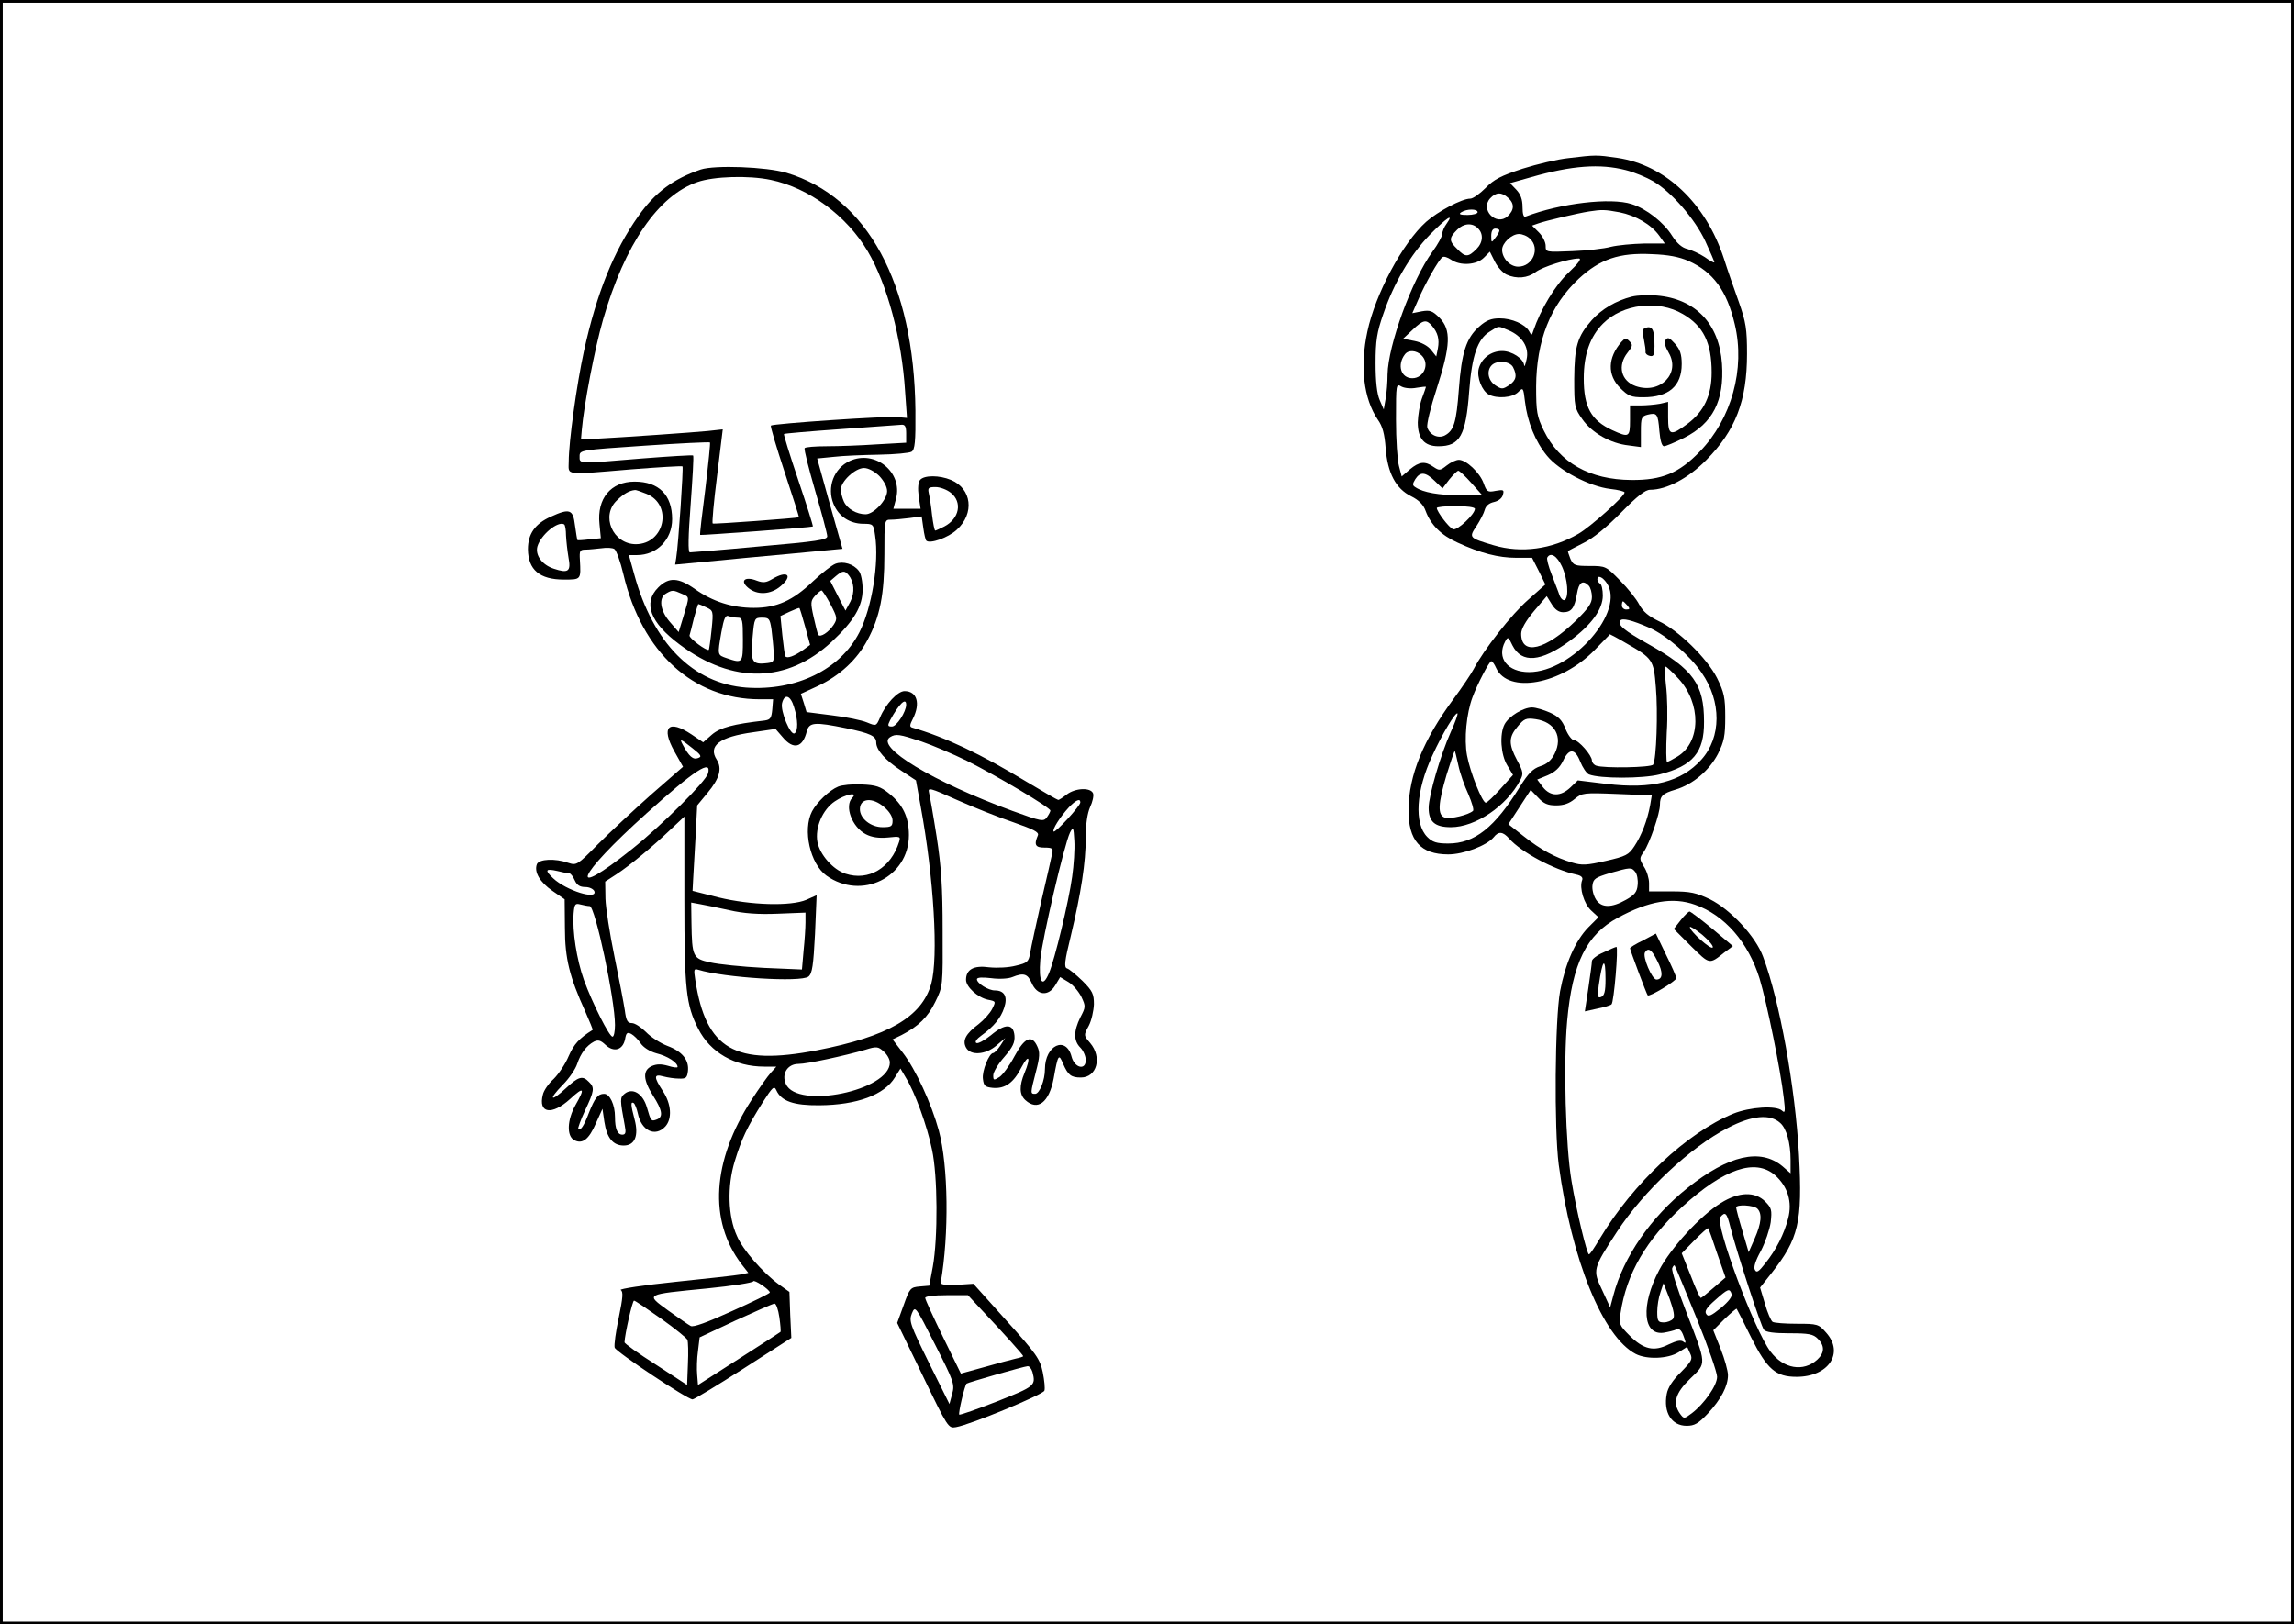 <?xml version="1.0" standalone="no"?>
<!DOCTYPE svg PUBLIC "-//W3C//DTD SVG 20010904//EN"
 "http://www.w3.org/TR/2001/REC-SVG-20010904/DTD/svg10.dtd">
<svg version="1.0" xmlns="http://www.w3.org/2000/svg"
 width="843pt" height="597pt" viewBox="0 0 843 597"
 preserveAspectRatio="xMidYMid meet">
<g transform="translate(-15,615) scale(0.1,-0.1)"
fill="#000000" stroke="none">
<path d="M150 3165 l0 -2985 4215 0 4215 0 0 2985 0 2985 -4215 0 -4215 0 0
-2985z m8420 0 l0 -2975 -4205 0 -4205 0 0 2975 0 2975 4205 0 4205 0 0 -2975z"/>
<path d="M5914 5569 c-39 -4 -115 -22 -169 -39 -79 -26 -105 -39 -136 -71 -21
-21 -46 -39 -56 -39 -31 0 -119 -47 -162 -85 -87 -78 -187 -266 -216 -403 -28
-129 -14 -247 38 -324 18 -25 25 -53 29 -105 7 -91 37 -149 94 -177 28 -14 45
-31 53 -54 19 -51 57 -89 117 -116 84 -39 151 -56 216 -56 l58 0 25 -49 24
-49 -63 -56 c-61 -53 -165 -186 -200 -254 -10 -19 -43 -68 -74 -110 -111 -150
-165 -281 -166 -407 -1 -114 44 -165 146 -165 56 0 141 32 167 63 18 23 34 21
57 -5 44 -50 166 -115 246 -132 19 -4 26 -11 22 -21 -11 -28 7 -87 33 -111
l27 -25 -37 -37 c-48 -49 -85 -134 -104 -235 -19 -106 -22 -504 -5 -637 47
-350 162 -633 283 -696 41 -21 118 -18 157 6 l32 20 11 -24 c10 -21 6 -28 -34
-69 -30 -29 -48 -57 -52 -80 -13 -68 18 -117 73 -117 29 0 43 8 78 45 49 53
74 101 74 141 0 16 -12 59 -27 97 l-27 68 42 42 c23 22 43 39 44 37 2 -3 26
-50 53 -105 59 -118 91 -145 167 -145 117 0 176 87 109 162 -28 32 -32 33
-108 33 -43 0 -83 3 -89 7 -6 4 -19 34 -28 66 l-18 60 42 53 c100 127 114 187
101 434 -14 251 -71 567 -132 729 -27 74 -119 173 -195 211 -51 24 -71 29
-141 29 l-83 0 0 31 c0 16 -8 44 -19 60 -17 29 -17 31 0 55 21 31 59 140 59
172 0 33 10 42 57 56 64 19 124 70 156 131 23 46 27 67 27 136 0 71 -4 90 -30
143 -37 73 -143 177 -216 210 -35 17 -56 34 -70 60 -10 20 -42 60 -71 89 -51
52 -52 53 -111 53 -54 0 -60 2 -71 26 -6 15 -10 28 -9 29 2 1 28 15 58 30 35
17 85 58 137 111 60 61 89 84 107 84 60 0 140 42 206 109 108 109 150 218 150
391 0 91 -4 116 -30 190 -17 47 -42 119 -55 160 -67 204 -215 344 -392 370
-76 11 -79 11 -179 -1z m210 -44 c32 -8 77 -27 101 -41 67 -39 154 -139 192
-221 18 -39 33 -74 33 -77 0 -3 -16 5 -35 19 -20 13 -49 26 -64 30 -19 4 -38
20 -56 48 -31 50 -95 100 -149 117 -77 25 -262 3 -390 -46 -7 -3 -11 9 -11 35
0 28 -7 47 -23 64 l-23 24 78 22 c150 43 253 50 347 26z m-432 -102 c24 -21
23 -45 -2 -68 -41 -37 -102 24 -64 66 21 23 42 24 66 2z m-112 -53 c0 -5 -17
-10 -37 -10 -28 0 -34 3 -23 10 20 13 60 13 60 0z m521 0 c60 -12 117 -45 147
-87 l20 -28 -77 0 c-42 -1 -96 -6 -121 -12 -25 -7 -89 -14 -142 -16 -98 -4
-98 -4 -98 20 0 13 -11 35 -25 49 l-25 25 23 8 c24 9 147 38 187 44 46 7 57 7
111 -3z m-635 -42 c-9 -12 -16 -29 -16 -38 0 -8 -16 -38 -36 -65 -76 -104
-163 -344 -165 -451 0 -27 -3 -67 -7 -89 l-7 -40 -15 35 c-10 23 -15 69 -15
135 0 83 5 114 28 180 39 115 101 220 171 292 62 63 91 82 62 41z m115 -17
c21 -20 19 -52 -5 -76 -31 -31 -41 -31 -71 0 -31 30 -31 40 0 71 24 24 56 26
76 5z m79 -8 c0 -5 -7 -17 -15 -27 -14 -19 -15 -19 -15 7 0 17 5 27 15 27 8 0
15 -3 15 -7z m112 -30 c39 -35 11 -103 -43 -103 -30 0 -59 31 -59 62 0 25 35
58 62 58 12 0 30 -7 40 -17z m-86 -132 c37 -17 78 -13 107 9 24 19 122 50 159
50 11 0 -1 -17 -38 -52 -49 -46 -103 -136 -129 -213 -6 -19 -7 -19 -16 -2 -15
26 -63 47 -108 47 -31 0 -49 -7 -75 -30 -48 -42 -65 -96 -75 -231 -9 -121 -18
-151 -51 -169 -24 -13 -56 1 -65 29 -3 11 12 74 35 144 51 158 53 215 10 259
-26 26 -35 29 -65 24 l-35 -7 21 48 c25 59 77 151 90 158 5 4 19 -1 31 -9 34
-24 94 -20 121 7 l22 22 18 -36 c10 -20 29 -41 43 -48z m669 50 c90 -40 141
-109 170 -233 39 -164 -12 -347 -128 -467 -77 -80 -140 -106 -252 -105 -153 1
-264 63 -322 182 -25 52 -28 67 -28 162 1 168 52 298 157 396 78 72 149 96
268 90 60 -2 101 -10 135 -25z m-943 -238 c22 -26 28 -50 22 -83 l-6 -30 -20
25 c-11 14 -35 27 -60 32 l-42 8 35 33 c39 37 50 39 71 15z m282 -17 c50 -21
76 -63 66 -106 -4 -19 -8 -30 -9 -23 -2 25 -45 53 -81 53 -41 0 -76 -27 -86
-65 -8 -31 12 -82 37 -95 30 -16 87 -12 108 9 18 18 19 17 25 -35 9 -75 38
-147 81 -199 44 -54 156 -113 233 -122 28 -3 52 -9 52 -13 0 -14 -126 -127
-170 -152 -98 -57 -210 -72 -311 -42 -91 27 -92 28 -63 71 13 20 27 47 30 59
4 15 16 25 34 29 17 4 30 14 33 27 5 18 2 19 -27 14 -29 -6 -33 -3 -44 28 -14
39 -64 86 -91 86 -10 0 -30 -9 -45 -21 -24 -19 -27 -19 -48 -5 -31 22 -52 20
-87 -9 l-30 -26 -10 38 c-6 21 -11 98 -11 171 0 132 0 133 21 121 12 -6 36 -8
55 -4 19 3 34 5 34 3 0 -2 -7 -21 -15 -43 -8 -22 -14 -61 -15 -87 0 -60 24
-88 76 -88 79 0 101 39 113 203 10 131 31 191 75 218 37 23 29 22 70 5z m-320
-92 c31 -30 9 -84 -34 -84 -42 0 -57 49 -27 88 13 17 42 15 61 -4z m336 -43
c16 -31 12 -49 -15 -67 -23 -15 -27 -15 -50 0 -27 18 -33 54 -13 74 19 19 66
15 78 -7z m-153 -426 l40 -45 -81 0 c-78 0 -136 10 -164 29 -12 7 -12 12 -1
30 18 28 37 27 71 -6 l29 -28 25 33 c14 17 29 32 33 32 4 0 26 -20 48 -45z
m13 -95 c0 -20 -65 -81 -80 -75 -15 5 -60 65 -60 78 0 4 32 7 70 7 41 0 70 -4
70 -10z m320 -212 c21 -46 26 -113 10 -123 -5 -3 -14 4 -19 17 -4 13 -18 47
-29 77 -12 30 -19 58 -16 62 12 21 36 6 54 -33z m164 -60 c71 -102 -125 -328
-285 -328 -79 0 -120 52 -88 112 10 19 12 18 27 -14 34 -67 105 -61 211 17 79
58 121 116 121 166 0 21 -4 41 -10 44 -5 3 -10 10 -10 16 0 16 18 10 34 -13z
m-66 -10 c7 -7 12 -26 12 -42 0 -23 -13 -42 -59 -87 -111 -108 -201 -130 -201
-48 0 17 16 46 47 83 l47 55 18 -29 c12 -20 26 -30 42 -30 31 0 42 15 51 68 7
42 21 52 43 30z m142 -73 c10 -12 10 -15 -4 -15 -9 0 -16 7 -16 15 0 8 2 15 4
15 2 0 9 -7 16 -15z m81 -82 c63 -28 149 -102 192 -165 74 -106 73 -238 -1
-320 -74 -82 -181 -109 -348 -89 l-106 13 -27 -26 c-36 -34 -73 -34 -101 1
l-21 28 39 16 c27 12 44 28 56 53 22 47 44 46 63 -3 9 -22 23 -43 32 -47 40
-16 197 -16 260 0 122 31 164 81 163 194 0 137 -39 192 -205 285 -89 50 -113
70 -103 86 7 11 43 2 107 -26z m-85 -57 c98 -56 101 -61 109 -162 8 -90 2
-265 -10 -284 -7 -11 -182 -14 -209 -4 -9 3 -16 12 -16 19 0 19 -49 75 -66 75
-8 0 -22 19 -31 41 -12 32 -26 46 -57 60 -23 10 -52 19 -66 19 -32 0 -85 -32
-101 -62 -19 -36 -14 -112 10 -151 l21 -35 -46 -51 c-25 -28 -49 -51 -54 -51
-13 0 -58 113 -69 174 -11 60 -2 154 20 213 17 47 62 133 69 133 4 0 12 -11
18 -25 44 -96 238 -61 362 66 30 31 56 57 56 58 1 0 28 -14 60 -33z m192 -130
c84 -91 83 -233 -3 -286 -18 -11 -35 -20 -39 -20 -3 0 -4 48 -1 108 4 59 2
137 -3 175 -4 37 -5 67 -1 67 3 0 25 -20 47 -44z m-837 -197 c-37 -82 -81
-233 -81 -278 0 -51 23 -71 82 -71 90 0 205 78 254 172 13 24 12 31 -11 74
-32 60 -31 85 2 124 24 29 31 32 66 27 71 -10 101 -65 70 -127 -12 -24 -29
-39 -53 -46 -27 -9 -44 -26 -75 -76 -92 -149 -166 -208 -263 -208 -43 0 -58 5
-77 24 -49 49 -42 170 19 300 36 79 85 160 92 154 2 -3 -9 -34 -25 -69z m28
-121 c6 -29 23 -77 37 -107 13 -30 21 -58 17 -61 -16 -15 -83 -31 -103 -25
-28 9 -26 50 6 158 15 48 28 87 30 87 1 0 7 -24 13 -52z m360 -148 c27 0 48 7
68 24 27 22 32 23 156 18 l127 -5 -6 -36 c-10 -55 -32 -112 -58 -151 -21 -32
-31 -37 -105 -54 -70 -16 -88 -17 -124 -6 -61 18 -115 47 -178 97 l-56 44 41
63 41 63 27 -28 c21 -23 36 -29 67 -29z m290 -244 c7 -8 11 -30 9 -48 -2 -26
-11 -37 -43 -55 -53 -30 -90 -30 -110 1 -9 14 -15 37 -13 52 3 24 10 29 63 45
77 22 80 22 94 5z m220 -121 c109 -38 196 -139 237 -271 27 -89 78 -340 89
-439 6 -49 5 -58 -6 -47 -21 20 -118 14 -180 -11 -170 -70 -368 -256 -490
-459 -19 -32 -36 -58 -40 -58 -7 0 -46 159 -64 270 -22 129 -30 436 -16 588
19 212 71 317 186 379 114 62 203 77 284 48z m313 -802 c23 -20 38 -74 38
-136 l0 -49 -30 26 c-81 67 -197 41 -349 -80 -135 -108 -235 -253 -272 -394
l-12 -45 -29 63 c-36 75 -35 79 54 215 99 151 271 312 408 382 88 46 155 52
192 18z m-19 -192 c47 -42 64 -99 48 -159 -15 -58 -44 -115 -84 -165 -24 -31
-32 -36 -38 -24 -6 9 2 34 22 70 16 31 32 78 36 105 5 45 3 53 -20 76 -38 38
-97 36 -163 -5 -76 -47 -184 -165 -227 -247 -68 -129 -60 -240 16 -230 18 3
39 8 47 12 11 4 19 -2 27 -25 9 -24 9 -28 -1 -20 -9 7 -24 4 -54 -10 -54 -27
-92 -19 -144 33 -37 37 -39 42 -33 81 22 147 95 271 227 392 154 140 268 179
341 116z m-65 -123 c18 -18 15 -53 -10 -110 l-22 -50 -23 78 c-13 43 -23 82
-23 86 0 13 65 9 78 -4z m-99 -69 c25 -96 112 -363 123 -376 7 -9 37 -13 94
-13 71 0 87 -3 104 -20 26 -26 25 -52 -2 -77 -51 -46 -124 -34 -172 30 -58 76
-205 469 -184 494 18 22 24 15 37 -38z m-49 -95 l31 -89 -43 -37 c-24 -21 -45
-38 -48 -38 -3 0 -20 37 -37 82 l-33 82 47 48 c26 26 48 46 50 44 2 -1 17 -43
33 -92z m-76 -237 c42 -103 76 -201 76 -217 0 -32 -48 -100 -93 -134 -28 -21
-29 -21 -43 -2 -28 39 -18 76 37 129 61 59 62 48 -15 247 -31 80 -54 151 -51
159 3 8 7 12 9 10 2 -2 38 -89 80 -192z m-86 -4 c-6 -7 -21 -13 -34 -13 -21 0
-24 5 -24 39 0 21 5 53 12 72 l11 33 23 -59 c15 -42 19 -64 12 -72z m215 92
c4 -9 -10 -28 -39 -52 -37 -30 -47 -34 -54 -22 -7 10 2 24 33 51 47 42 53 44
60 23z"/>
<path d="M6147 5060 c-59 -15 -111 -46 -147 -86 -54 -61 -64 -97 -65 -216 0
-102 1 -108 30 -149 35 -50 104 -89 170 -96 l45 -6 0 57 c0 51 2 56 25 62 34
8 38 4 43 -61 3 -34 9 -55 17 -55 6 0 40 14 74 31 105 53 148 136 139 272 -10
147 -97 239 -240 251 -29 3 -70 1 -91 -4z m187 -64 c76 -44 106 -106 106 -215
0 -84 -28 -143 -88 -188 -63 -47 -72 -44 -72 23 l0 57 -31 -7 c-17 -3 -49 -6
-70 -6 l-39 0 0 -55 c0 -62 -4 -64 -65 -36 -78 36 -105 85 -105 190 0 88 23
154 71 202 72 72 203 88 293 35z"/>
<path d="M6194 4944 c-8 -3 -9 -17 -3 -41 4 -20 7 -41 6 -47 -1 -5 6 -12 16
-14 14 -3 17 4 17 36 0 62 -8 77 -36 66z"/>
<path d="M6108 4893 c-50 -58 -52 -121 -4 -169 30 -30 40 -34 85 -34 93 0 141
41 141 122 0 36 -6 54 -25 75 -20 22 -26 25 -34 14 -6 -9 -2 -25 11 -47 45
-76 -31 -154 -121 -123 -54 19 -68 75 -30 123 19 24 20 29 7 42 -13 13 -16 12
-30 -3z"/>
<path d="M6326 2768 l-25 -32 64 -64 c68 -67 66 -67 121 -23 l32 24 -76 64
c-42 35 -80 63 -83 63 -4 0 -19 -14 -33 -32z m118 -100 c-6 -10 -84 59 -84 75
0 4 20 -8 45 -28 25 -21 42 -42 39 -47z"/>
<path d="M6188 2694 c-27 -13 -48 -26 -48 -29 0 -6 61 -169 65 -173 6 -7 105
53 105 63 0 6 -17 45 -38 87 l-37 77 -47 -25z m52 -75 c22 -42 21 -69 -3 -69
-16 0 -52 84 -42 100 12 19 25 10 45 -31z"/>
<path d="M6043 2650 c-24 -10 -43 -25 -43 -32 0 -7 -6 -52 -13 -99 l-13 -86
45 10 c25 5 49 12 53 16 9 7 26 211 18 211 -3 0 -24 -9 -47 -20z m7 -99 c0
-44 -4 -60 -16 -65 -13 -5 -14 1 -9 42 14 98 25 109 25 23z"/>
<path d="M2725 5527 c-100 -34 -168 -84 -229 -171 -90 -127 -153 -282 -200
-496 -27 -124 -56 -335 -56 -406 0 -52 -22 -50 229 -29 102 8 186 13 189 11 4
-4 -15 -288 -23 -336 l-4 -25 117 11 c64 6 203 20 308 29 l190 18 -47 166 -46
166 61 6 c33 4 108 7 166 8 58 1 112 6 120 11 12 8 15 35 14 152 -5 467 -177
784 -474 873 -75 22 -263 29 -315 12z m257 -38 c140 -29 280 -132 357 -263 71
-120 125 -320 137 -514 l7 -98 -34 3 c-38 5 -459 -24 -466 -31 -3 -2 20 -79
50 -170 30 -91 54 -166 53 -167 -4 -3 -312 -26 -317 -23 -3 2 4 80 16 174 l21
172 -55 -6 c-50 -5 -306 -23 -421 -29 l-45 -2 3 35 c8 92 47 297 78 405 80
277 203 457 347 506 60 21 188 25 269 8z m498 -932 l0 -34 -107 -6 c-58 -4
-141 -7 -184 -7 -43 0 -80 -3 -82 -7 -3 -5 15 -75 39 -158 24 -82 44 -157 44
-166 0 -13 -39 -19 -247 -37 -137 -13 -253 -22 -258 -22 -7 0 -6 58 3 176 7
97 12 178 9 180 -2 2 -86 -3 -188 -11 -239 -20 -229 -20 -229 8 0 23 1 23 238
39 130 9 239 14 241 12 2 -2 -6 -79 -17 -171 -12 -92 -21 -168 -19 -169 2 -2
411 28 414 31 2 1 -22 77 -53 169 -31 92 -55 169 -53 171 2 2 96 10 209 18
113 8 213 15 223 16 13 1 17 -7 17 -32z"/>
<path d="M3273 4456 c-59 -27 -85 -97 -60 -158 19 -46 59 -72 108 -73 38 0 39
-1 45 -44 15 -99 -12 -265 -58 -355 -70 -137 -232 -216 -416 -203 -195 15
-342 163 -411 415 l-20 72 30 0 c73 0 129 57 129 132 0 89 -49 138 -138 138
-87 0 -139 -62 -129 -156 l5 -52 -41 -4 c-23 -3 -43 -4 -45 -3 -1 1 -5 25 -9
54 -7 59 -19 64 -89 32 -58 -26 -84 -63 -84 -120 1 -75 43 -111 132 -111 64 0
63 -1 59 73 -2 33 0 37 21 37 12 0 39 3 58 5 19 3 41 2 48 -3 7 -5 22 -46 33
-93 68 -287 256 -459 501 -459 l49 0 -3 -37 c-3 -32 -7 -38 -28 -41 -115 -13
-164 -26 -194 -52 l-32 -28 -43 29 c-84 56 -113 28 -63 -62 l32 -57 -118 -103
c-64 -57 -152 -139 -195 -182 -76 -77 -78 -78 -109 -68 -48 17 -107 14 -115
-5 -11 -29 11 -66 57 -98 l45 -31 1 -105 c0 -113 17 -180 75 -308 16 -36 28
-66 27 -67 -50 -31 -69 -53 -88 -96 -12 -29 -37 -66 -55 -84 -19 -17 -37 -43
-40 -58 -18 -69 33 -77 100 -16 51 47 56 41 20 -22 -31 -55 -33 -114 -5 -129
30 -16 54 2 80 62 l24 53 7 -48 c9 -59 32 -87 71 -87 41 0 56 36 40 96 -14 53
-15 67 -3 60 4 -3 11 -20 15 -38 13 -64 64 -88 101 -48 26 29 22 83 -9 130
-34 52 -34 64 2 54 15 -4 41 -8 57 -8 26 -1 30 3 33 27 5 41 -21 73 -75 93
-26 10 -62 33 -79 51 -18 18 -41 33 -52 33 -16 0 -21 9 -26 48 -4 26 -21 115
-38 197 -17 83 -32 178 -33 212 l-1 63 40 26 c52 34 136 104 201 166 l50 47 0
-307 c0 -328 6 -385 51 -473 44 -87 134 -139 243 -139 l44 0 -20 -22 c-12 -13
-43 -57 -71 -100 -145 -224 -159 -444 -37 -604 l25 -32 -28 -6 c-15 -3 -123
-15 -240 -27 -117 -12 -207 -26 -201 -30 10 -6 8 -28 -7 -101 -11 -52 -18
-102 -15 -111 6 -16 267 -190 286 -190 6 0 90 51 187 113 l176 113 -4 84 -3
85 -38 27 c-60 44 -133 127 -155 179 -33 72 -36 183 -8 274 25 82 45 125 103
217 36 56 42 62 50 44 18 -40 64 -56 158 -55 138 1 239 38 278 103 l20 32 20
-34 c33 -53 78 -176 96 -264 21 -96 22 -324 3 -430 l-13 -70 -35 -3 c-34 -3
-37 -6 -59 -68 l-24 -66 94 -194 c92 -191 94 -194 122 -189 53 9 319 119 325
134 3 8 0 38 -6 68 -10 48 -23 67 -133 189 l-122 136 -61 -4 c-39 -2 -60 1
-59 8 31 178 28 429 -7 559 -27 99 -85 225 -133 287 l-37 48 33 16 c62 32 97
66 124 122 28 57 28 58 27 262 0 160 -5 235 -22 345 -12 77 -25 150 -28 162
-5 20 3 18 103 -27 61 -27 153 -64 207 -82 74 -26 95 -36 90 -48 -15 -35 -9
-45 24 -45 28 0 33 -3 29 -20 -2 -11 -20 -90 -40 -175 -19 -85 -38 -171 -41
-191 -6 -34 -10 -38 -53 -48 -26 -7 -68 -9 -98 -6 -57 8 -85 -8 -85 -46 0 -26
43 -65 80 -73 30 -6 30 -6 16 -34 -8 -16 -31 -41 -50 -56 -47 -35 -60 -60 -46
-86 16 -30 71 -27 111 7 l33 28 -18 -28 c-10 -15 -22 -27 -26 -27 -15 0 -42
-66 -38 -95 3 -26 8 -30 36 -33 45 -4 77 18 106 76 27 51 35 36 11 -21 -20
-48 -19 -80 3 -100 45 -41 87 -9 104 79 16 90 19 93 35 54 18 -41 29 -50 65
-50 59 0 79 74 34 127 -24 28 -24 28 -5 63 10 19 18 55 19 79 0 38 -5 49 -42
86 -24 23 -49 44 -57 46 -11 4 -9 26 14 119 38 159 55 271 55 362 0 51 6 89
16 112 9 19 14 41 11 50 -9 23 -66 20 -97 -4 -14 -11 -28 -20 -31 -20 -3 0
-55 30 -115 66 -170 103 -301 165 -422 200 -10 3 -9 10 3 33 28 56 15 101 -31
101 -25 0 -70 -48 -90 -97 -14 -32 -14 -32 -48 -18 -19 8 -77 20 -128 26 l-94
12 -10 33 -11 34 63 29 c80 38 143 96 182 169 46 86 62 167 62 315 0 127 0
127 24 127 13 0 43 3 68 6 l45 6 6 -42 c3 -23 8 -44 11 -47 13 -13 81 11 112
40 66 60 55 151 -21 183 -43 18 -99 18 -114 0 -7 -8 -9 -31 -5 -60 l7 -46 -50
0 -50 0 10 38 c25 96 -77 180 -170 138z m108 -55 c17 -18 29 -40 29 -56 0 -32
-49 -85 -79 -85 -33 0 -68 20 -80 47 -6 13 -11 33 -11 44 0 30 53 79 85 79 16
0 38 -12 56 -29z m263 -62 c43 -34 32 -95 -24 -124 -16 -8 -31 -15 -33 -15 -3
0 -8 26 -12 58 -3 31 -9 67 -12 80 -4 19 -1 22 25 22 16 0 41 -9 56 -21z
m-1118 -4 c97 -40 67 -184 -39 -185 -85 0 -131 105 -69 162 25 24 45 35 65 37
4 1 23 -6 43 -14z m-296 -153 c1 -20 5 -56 9 -80 10 -52 0 -60 -54 -42 -43 14
-69 50 -60 82 13 43 75 94 98 81 4 -2 7 -21 7 -41z m838 -631 c15 -47 15 -88
2 -96 -15 -10 -53 82 -46 111 9 36 31 29 44 -15z m412 9 c0 -26 -35 -80 -52
-80 -16 0 -17 3 -7 23 32 59 59 86 59 57z m-222 -86 c91 -19 112 -29 112 -53
0 -27 33 -65 93 -104 l53 -35 17 -94 c49 -265 66 -557 39 -654 -35 -122 -158
-193 -420 -244 -301 -58 -408 3 -447 259 -6 39 -5 42 11 37 94 -29 378 -47
405 -25 14 11 18 42 24 156 l6 143 -38 -17 c-57 -24 -204 -20 -323 9 l-95 24
2 39 c1 22 5 93 9 158 l6 117 38 46 c45 54 54 90 34 122 -33 51 10 84 134 101
l82 12 26 -30 c40 -48 74 -39 89 22 9 33 30 34 143 11z m278 -49 c41 -14 116
-46 167 -71 110 -55 307 -172 307 -183 0 -4 -6 -15 -13 -25 -12 -16 -20 -15
-127 24 -292 107 -505 236 -449 271 21 13 34 11 115 -16z m-841 -25 c32 -25
35 -31 20 -36 -18 -7 -33 6 -56 49 -13 24 -8 22 36 -13z m57 -92 c-7 -29 -171
-192 -279 -278 -243 -194 -206 -102 52 130 179 161 241 201 227 148z m1368
-107 c0 -13 -92 -113 -98 -107 -6 7 23 53 56 89 26 27 42 34 42 18z m-30 -273
c-13 -94 -64 -304 -85 -354 -24 -57 -39 -34 -32 50 7 75 88 423 109 466 12 23
13 21 16 -30 2 -30 -2 -90 -8 -132z m-1847 12 c4 0 13 -11 19 -25 8 -18 19
-25 39 -25 15 0 29 -7 33 -15 13 -34 -103 2 -151 47 -32 30 -29 37 15 27 20
-5 40 -9 45 -9z m74 -120 c20 0 93 -343 93 -437 0 -24 -4 -43 -9 -43 -12 0
-74 123 -105 208 -27 76 -43 180 -38 245 3 35 6 38 25 33 12 -3 27 -6 34 -6z
m513 -15 c51 -12 108 -16 178 -13 l102 4 0 -36 c0 -19 -3 -66 -7 -104 l-6 -69
-141 6 c-78 4 -166 13 -196 20 -64 14 -67 21 -69 146 l-1 74 33 -6 c17 -3 66
-13 107 -22z m1111 -267 c20 -47 62 -51 87 -9 l18 30 30 -18 c17 -10 38 -35
48 -55 16 -34 16 -37 -4 -75 -25 -51 -25 -86 0 -111 11 -11 20 -32 20 -46 0
-39 -41 -29 -52 12 -20 79 -98 43 -98 -45 0 -41 -20 -91 -36 -91 -18 0 -18 1
3 82 14 53 15 71 5 92 -20 45 -47 33 -84 -36 -18 -34 -43 -68 -55 -76 -21 -13
-23 -13 -23 6 0 12 18 42 41 68 31 36 39 53 37 78 -4 45 -35 45 -87 1 -24 -19
-48 -32 -53 -28 -7 3 1 15 18 27 46 33 72 65 84 102 14 41 1 64 -34 64 -24 0
-66 26 -66 41 0 7 19 8 53 4 28 -4 63 -2 77 4 42 17 56 12 71 -21z m-1437
-222 c10 -15 33 -30 58 -37 41 -10 78 -34 78 -50 0 -4 -16 -2 -35 4 -25 7 -42
7 -60 -1 -34 -16 -32 -50 5 -109 34 -53 38 -78 14 -87 -21 -8 -22 -7 -37 45
-15 51 -53 73 -82 49 -17 -14 -17 -20 1 -117 5 -25 3 -33 -9 -33 -18 0 -27 21
-27 65 0 45 -19 85 -40 85 -23 0 -34 -15 -56 -70 -18 -48 -31 -67 -39 -59 -2
3 9 33 25 68 34 72 36 84 14 105 -23 24 -38 20 -85 -24 -56 -52 -65 -42 -11
13 23 23 47 58 53 77 13 39 34 67 62 82 15 7 24 5 42 -12 31 -29 64 -19 72 21
4 23 8 27 23 19 9 -5 25 -20 34 -34z m916 -71 c0 -103 -340 -173 -382 -79 -17
37 6 74 46 74 33 0 170 30 246 52 41 13 47 12 67 -6 13 -11 23 -29 23 -41z
m-441 -845 c1 -3 -62 -34 -138 -68 -92 -42 -144 -61 -153 -55 -8 4 -45 30 -83
57 -83 61 -88 58 145 81 91 9 167 21 168 26 3 8 60 -30 61 -41z m782 -68 c79
-84 149 -162 149 -166 0 -2 -12 -6 -27 -9 -16 -4 -67 -17 -115 -31 l-87 -24
-65 133 c-36 74 -66 139 -66 145 0 6 31 10 78 10 l79 0 54 -58z m-1182 -28
c51 -36 95 -72 97 -78 3 -7 4 -47 2 -89 l-3 -77 -115 75 c-63 40 -115 77 -115
82 1 29 29 153 35 153 4 0 48 -30 99 -66z m435 5 c4 -28 6 -53 4 -54 -2 -2
-70 -46 -153 -99 l-150 -96 -3 37 c-2 21 -1 61 3 88 l6 50 132 62 c73 33 137
62 143 62 6 1 14 -22 18 -50z m635 -282 l-10 -37 -75 151 c-70 142 -74 154
-63 182 12 29 13 28 85 -114 69 -136 73 -146 63 -182z m295 81 c13 -50 10 -53
-129 -108 -74 -29 -137 -51 -140 -49 -4 5 20 108 27 114 4 4 210 63 224 64 7
1 14 -9 18 -21z"/>
<path d="M3230 3259 c-32 -13 -78 -57 -96 -91 -35 -68 -7 -193 53 -236 129
-92 303 -6 303 149 0 66 -22 112 -73 153 -31 25 -48 31 -100 33 -34 2 -73 -2
-87 -8z m52 -41 c-30 -30 -1 -108 50 -134 21 -11 47 -15 80 -12 46 5 48 4 42
-16 -30 -96 -112 -145 -197 -117 -46 15 -94 70 -103 116 -10 53 19 120 64 150
38 26 87 36 64 13z m117 -34 c19 -16 31 -35 31 -50 0 -21 -5 -24 -37 -24 -43
0 -83 32 -83 66 0 41 46 45 89 8z"/>
<path d="M3220 4078 c-13 -5 -50 -34 -82 -64 -75 -72 -134 -98 -218 -98 -79 0
-151 23 -216 69 -61 43 -96 45 -135 6 -57 -57 -30 -129 79 -210 195 -146 395
-142 559 11 82 77 113 130 113 192 0 28 -6 59 -14 68 -19 25 -57 37 -86 26z
m48 -41 c21 -25 24 -64 7 -98 l-18 -33 -28 54 -28 55 21 18 c24 20 32 21 46 4z
m-613 -69 c30 -13 29 -8 7 -82 l-18 -59 -32 37 c-36 41 -43 89 -14 105 22 13
26 13 57 -1z m547 -39 c25 -48 26 -53 11 -76 -18 -27 -49 -47 -56 -36 -3 5
-10 34 -17 65 -12 53 -11 60 5 78 10 11 21 20 24 20 3 0 18 -23 33 -51z m-457
-11 c26 -12 27 -13 20 -82 -4 -39 -9 -72 -10 -74 -7 -7 -75 44 -71 53 2 6 9
34 16 63 8 28 15 52 16 52 2 0 15 -5 29 -12z m364 -72 l18 -66 -26 -19 c-33
-23 -59 -32 -65 -23 -2 4 -7 39 -11 77 l-7 71 34 16 c18 8 34 15 36 13 1 -1
11 -32 21 -69z m-248 34 c17 0 19 -8 19 -80 0 -87 -1 -89 -59 -69 -35 12 -35
10 -20 96 9 50 15 63 26 59 8 -3 23 -6 34 -6z m124 -42 c3 -24 7 -61 8 -83 2
-39 1 -40 -34 -43 -46 -4 -52 10 -43 100 6 66 7 68 35 68 25 0 28 -4 34 -42z"/>
<path d="M2988 4022 c-22 -13 -33 -15 -57 -6 -43 17 -63 0 -32 -26 33 -28 83
-26 120 6 47 40 24 59 -31 26z"/>
</g>
</svg>
